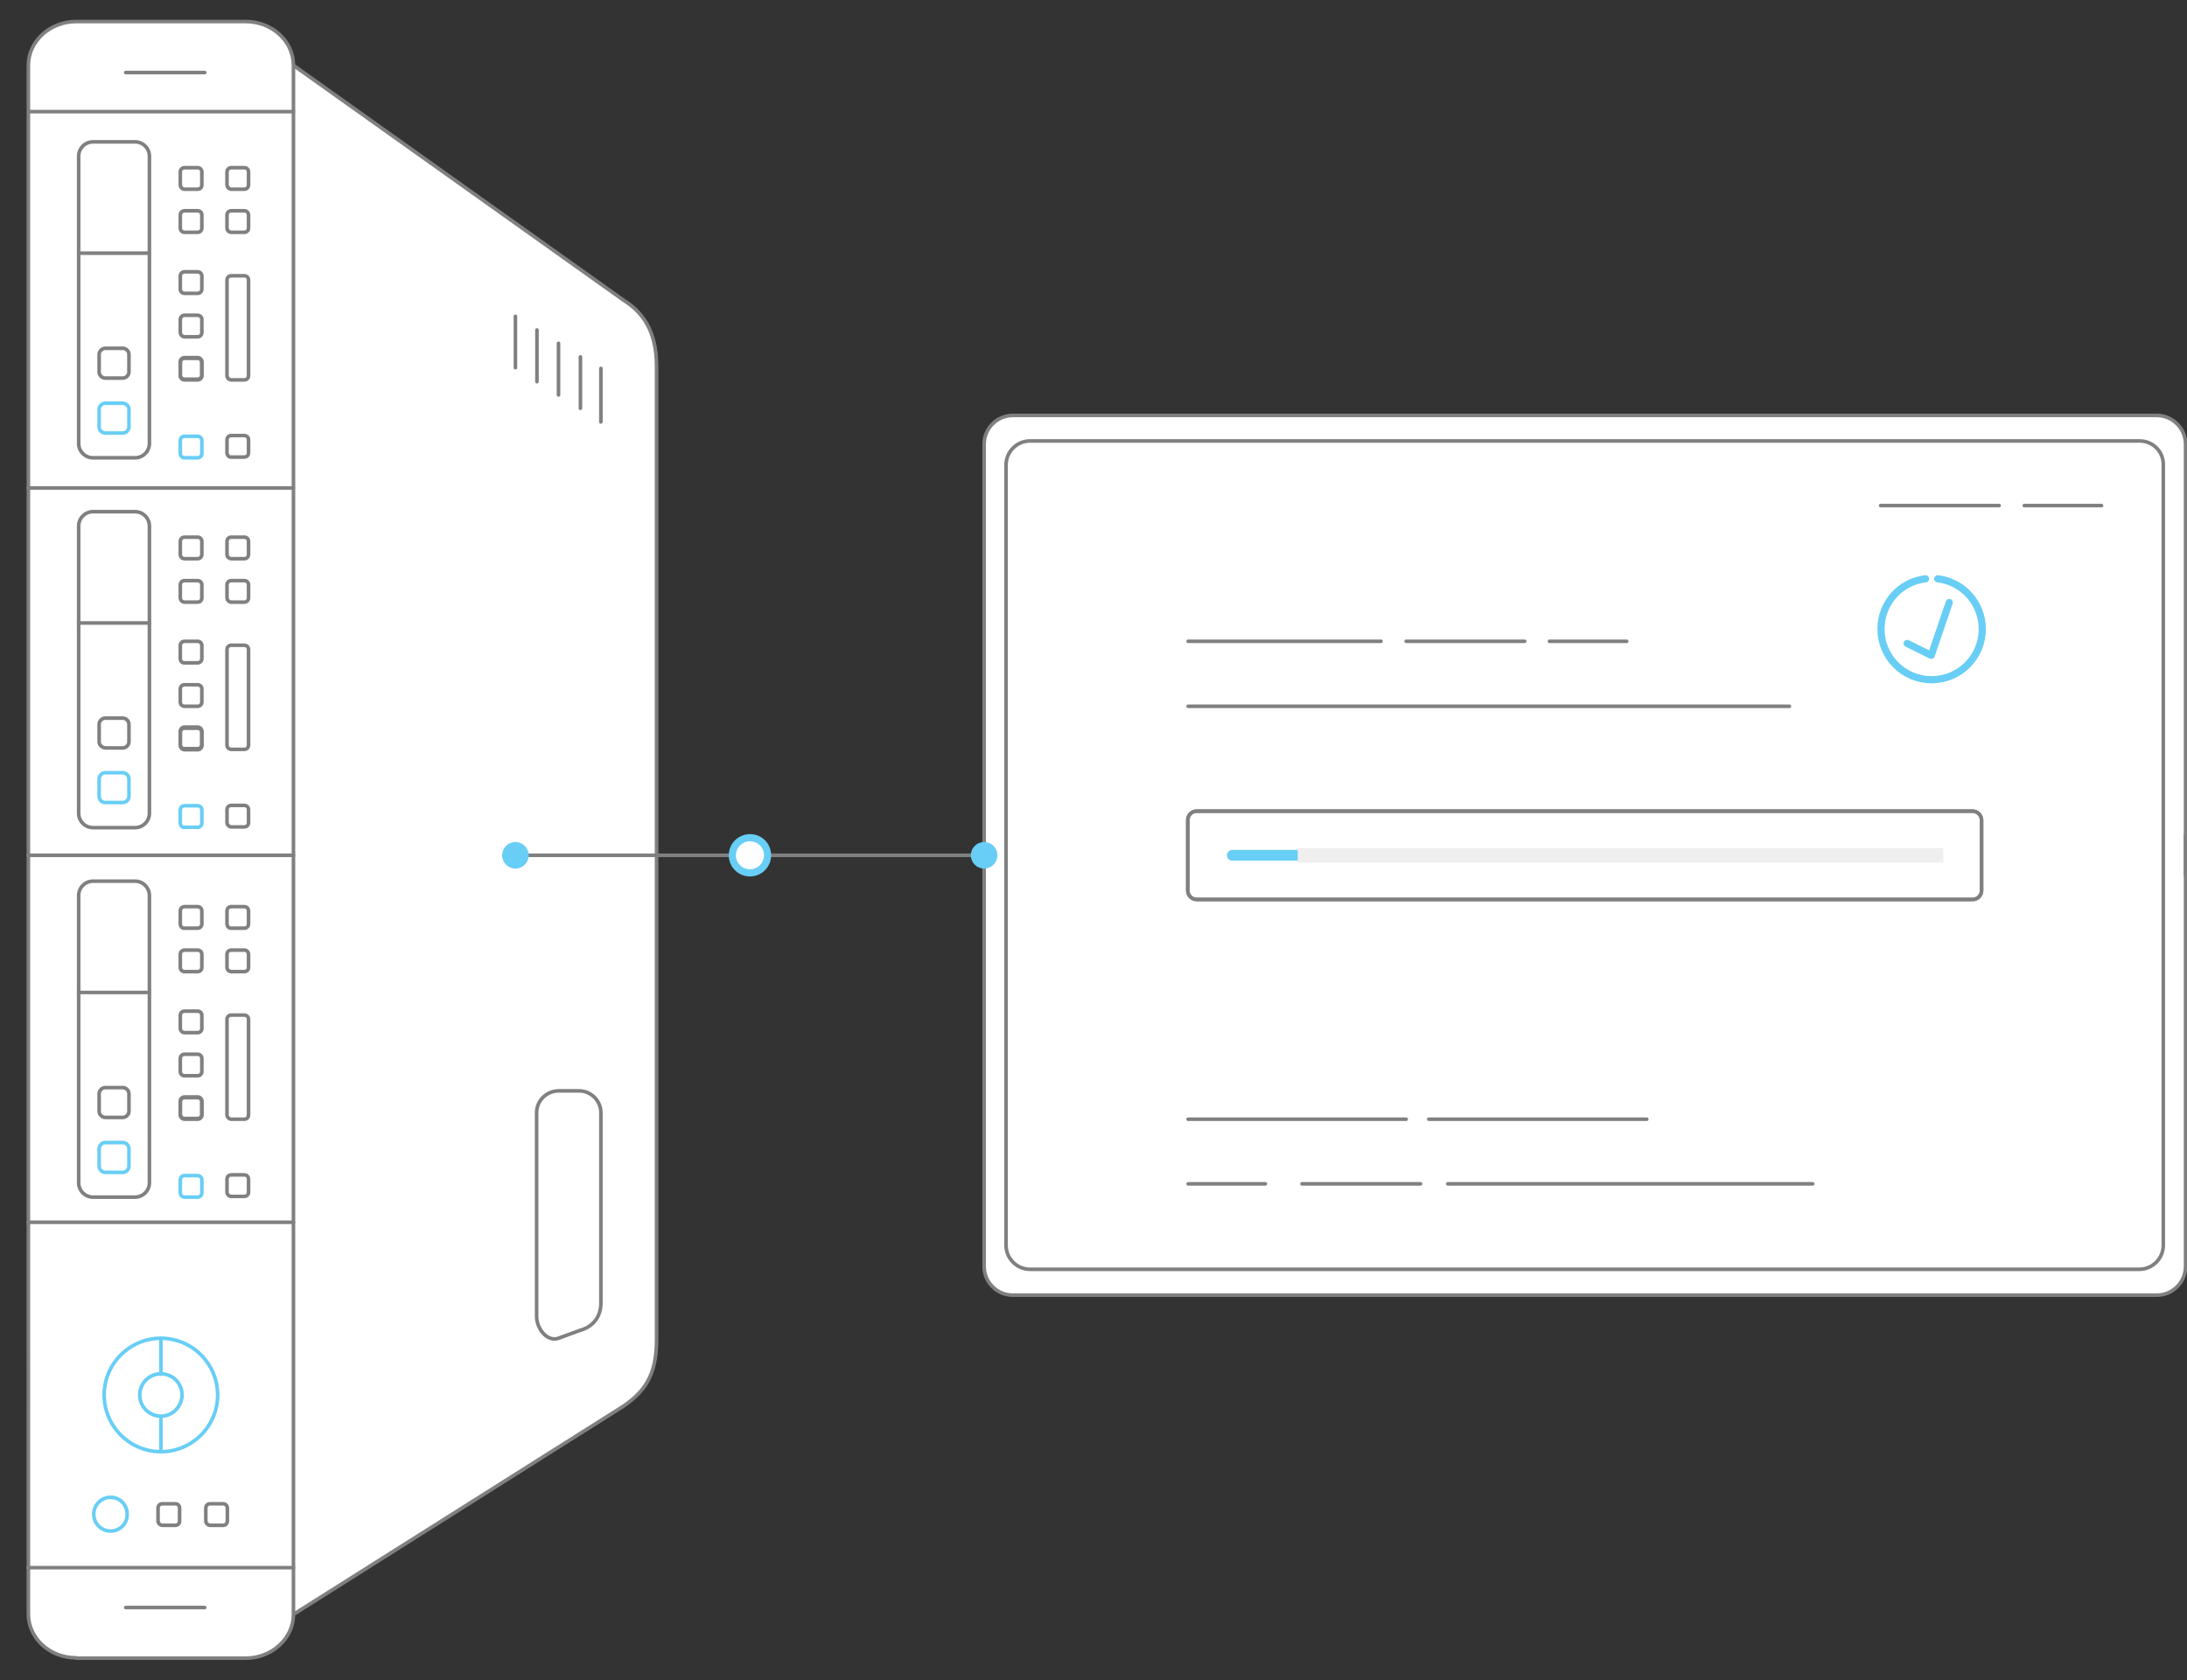 <svg version="1.1" id="Layer_1" xmlns="http://www.w3.org/2000/svg" x="0" y="0" viewBox="0 0 608.9 468" xml:space="preserve">
  <rect x="0" y="0" width="608.9" height="468" fill="#333333" stroke="none"/>
  <style>
    .install0,.install2,.install4{fill:none;stroke:#68cef5;stroke-linecap:round;stroke-linejoin:round;stroke-miterlimit:10}.install2,.install4{stroke:gray}.install4{fill:#fff}.install6{fill:#68cef5}.install10{fill:none;stroke:gray;stroke-linecap:round;stroke-linejoin:round;stroke-miterlimit:10}.install11{fill:#fff}.install12{fill:none;stroke:#68cef5;stroke-width:2;stroke-linecap:round;stroke-linejoin:round;stroke-miterlimit:10}
  </style>
  <path class="install4" d="M21.2 461.7c-7.4 0-13.3-5.5-13.3-12.2V18.2c0-6.7 6-12.2 13.3-12.2h47.2c7.4 0 13.3 5.5 13.3 12.2v431.4c0 6.7-6 12.2-13.3 12.2H21.2zM81.7 18.2l91.9 65.4c5.1 3.2 9.2 8.3 9.2 18.4v271.2c0 10.1-3.6 14.5-9.2 18.4l-91.9 58"/>
  <path id="svg-concept" class="install0" d="M50.2 126.3v-3.6c0-.7.5-1.2 1.2-1.2H55c.7 0 1.2.5 1.2 1.2v3.6c0 .7-.5 1.2-1.2 1.2h-3.6c-.7 0-1.2-.5-1.2-1.2zM27.6 118.9V114c0-.9.8-1.7 1.7-1.7h4.9c.9 0 1.7.8 1.7 1.7v4.9c0 .9-.8 1.7-1.7 1.7h-4.9c-.9 0-1.7-.8-1.7-1.7zM50.2 229.2v-3.6c0-.7.5-1.2 1.2-1.2H55c.7 0 1.2.5 1.2 1.2v3.6c0 .7-.5 1.2-1.2 1.2h-3.6c-.7.1-1.2-.5-1.2-1.2zM27.6 221.8v-4.9c0-.9.8-1.7 1.7-1.7h4.9c.9 0 1.7.8 1.7 1.7v4.9c0 .9-.8 1.7-1.7 1.7h-4.9c-.9 0-1.7-.7-1.7-1.7zM50.2 332.2v-3.6c0-.7.5-1.2 1.2-1.2H55c.7 0 1.2.5 1.2 1.2v3.6c0 .7-.5 1.2-1.2 1.2h-3.6c-.7 0-1.2-.6-1.2-1.2zM27.6 324.8v-4.9c0-.9.8-1.7 1.7-1.7h4.9c.9 0 1.7.8 1.7 1.7v4.9c0 .9-.8 1.7-1.7 1.7h-4.9c-.9 0-1.7-.8-1.7-1.7zM44.8 404.3c-8.7 0-15.8-7.1-15.8-15.8 0-8.7 7.1-15.8 15.8-15.8s15.8 7.1 15.8 15.8c0 8.7-7.1 15.8-15.8 15.8z"/>
  <path id="svg-concept" class="install0" d="M44.8 394.4c-3.2 0-5.9-2.6-5.9-5.9 0-3.2 2.6-5.9 5.9-5.9 3.2 0 5.9 2.6 5.9 5.9-.1 3.3-2.7 5.9-5.9 5.9zM44.8 404.3v-9.9M44.8 382.7v-10"/>
  <path class="install2" d="M81.7 31.1H8.1M81.7 436.6H7.8M21.9 123.5v-80c0-2.2 1.8-4 4-4h11.7c2.2 0 4 1.8 4 4v80c0 2.2-1.8 4-4 4H25.9c-2.2 0-4-1.8-4-4zM50.2 51.5v-3.6c0-.7.5-1.2 1.2-1.2H55c.7 0 1.2.5 1.2 1.2v3.6c0 .7-.5 1.2-1.2 1.2h-3.6c-.7 0-1.2-.6-1.2-1.2zM50.2 63.5v-3.6c0-.7.5-1.2 1.2-1.2H55c.7 0 1.2.5 1.2 1.2v3.6c0 .7-.5 1.2-1.2 1.2h-3.6c-.7 0-1.2-.5-1.2-1.2zM50.2 80.5v-3.6c0-.7.5-1.2 1.2-1.2H55c.7 0 1.2.5 1.2 1.2v3.6c0 .7-.5 1.2-1.2 1.2h-3.6c-.7 0-1.2-.5-1.2-1.2zM63.2 51.5v-3.6c0-.7.5-1.2 1.2-1.2H68c.7 0 1.2.5 1.2 1.2v3.6c0 .7-.5 1.2-1.2 1.2h-3.6c-.6 0-1.2-.6-1.2-1.2zM63.2 63.5v-3.6c0-.7.5-1.2 1.2-1.2H68c.7 0 1.2.5 1.2 1.2v3.6c0 .7-.5 1.2-1.2 1.2h-3.6c-.6 0-1.2-.5-1.2-1.2zM63.2 126.1v-3.6c0-.7.5-1.2 1.2-1.2H68c.7 0 1.2.5 1.2 1.2v3.6c0 .7-.5 1.2-1.2 1.2h-3.6c-.6.1-1.2-.5-1.2-1.2zM50.2 92.5V89c0-.7.5-1.2 1.2-1.2H55c.7 0 1.2.5 1.2 1.2v3.6c0 .7-.5 1.2-1.2 1.2h-3.6c-.7 0-1.2-.6-1.2-1.3zM50.2 104.4v-3.6c0-.7.5-1.2 1.2-1.2H55c.7 0 1.2.5 1.2 1.2v3.6c0 .7-.5 1.2-1.2 1.2h-3.6c-.7 0-1.2-.5-1.2-1.2z"/>
  <path class="install2" d="M50.2 104.6V101c0-.7.5-1.2 1.2-1.2H55c.7 0 1.2.5 1.2 1.2v3.6c0 .7-.5 1.2-1.2 1.2h-3.6c-.7 0-1.2-.5-1.2-1.2zM63.2 104.6V78c0-.7.5-1.2 1.2-1.2H68c.7 0 1.2.5 1.2 1.2v26.6c0 .7-.5 1.2-1.2 1.2h-3.6c-.6 0-1.2-.5-1.2-1.2zM41.6 70.5H21.9M27.6 103.6v-4.9c0-.9.8-1.7 1.7-1.7h4.9c.9 0 1.7.8 1.7 1.7v4.9c0 .9-.8 1.7-1.7 1.7h-4.9c-.9 0-1.7-.8-1.7-1.7zM21.9 226.5v-80c0-2.2 1.8-4 4-4h11.7c2.2 0 4 1.8 4 4v80c0 2.2-1.8 4-4 4H25.9c-2.2 0-4-1.8-4-4zM50.2 154.4v-3.6c0-.7.5-1.2 1.2-1.2H55c.7 0 1.2.5 1.2 1.2v3.6c0 .7-.5 1.2-1.2 1.2h-3.6c-.7 0-1.2-.5-1.2-1.2zM50.2 166.5v-3.6c0-.7.5-1.2 1.2-1.2H55c.7 0 1.2.5 1.2 1.2v3.6c0 .7-.5 1.2-1.2 1.2h-3.6c-.7 0-1.2-.6-1.2-1.2zM50.2 183.4v-3.6c0-.7.5-1.2 1.2-1.2H55c.7 0 1.2.5 1.2 1.2v3.6c0 .7-.5 1.2-1.2 1.2h-3.6c-.7.1-1.2-.5-1.2-1.2zM63.2 154.4v-3.6c0-.7.5-1.2 1.2-1.2H68c.7 0 1.2.5 1.2 1.2v3.6c0 .7-.5 1.2-1.2 1.2h-3.6c-.6 0-1.2-.5-1.2-1.2zM63.2 166.5v-3.6c0-.7.5-1.2 1.2-1.2H68c.7 0 1.2.5 1.2 1.2v3.6c0 .7-.5 1.2-1.2 1.2h-3.6c-.6 0-1.2-.6-1.2-1.2zM63.2 229.1v-3.6c0-.7.5-1.2 1.2-1.2H68c.7 0 1.2.5 1.2 1.2v3.6c0 .7-.5 1.2-1.2 1.2h-3.6c-.6 0-1.2-.6-1.2-1.2zM50.2 195.5v-3.6c0-.7.5-1.2 1.2-1.2H55c.7 0 1.2.5 1.2 1.2v3.6c0 .7-.5 1.2-1.2 1.2h-3.6c-.7 0-1.2-.5-1.2-1.2zM50.2 207.3v-3.6c0-.7.5-1.2 1.2-1.2H55c.7 0 1.2.5 1.2 1.2v3.6c0 .7-.5 1.2-1.2 1.2h-3.6c-.7.1-1.2-.5-1.2-1.2z"/>
  <path class="install2" d="M50.2 207.5V204c0-.7.5-1.2 1.2-1.2H55c.7 0 1.2.5 1.2 1.2v3.6c0 .7-.5 1.2-1.2 1.2h-3.6c-.7 0-1.2-.6-1.2-1.3zM63.2 207.5v-26.6c0-.7.5-1.2 1.2-1.2H68c.7 0 1.2.5 1.2 1.2v26.6c0 .7-.5 1.2-1.2 1.2h-3.6c-.6 0-1.2-.5-1.2-1.2zM41.6 173.5H21.9M27.6 206.6v-4.9c0-.9.8-1.7 1.7-1.7h4.9c.9 0 1.7.8 1.7 1.7v4.9c0 .9-.8 1.7-1.7 1.7h-4.9c-.9-.1-1.7-.8-1.7-1.7zM21.9 329.4v-80c0-2.2 1.8-4 4-4h11.7c2.2 0 4 1.8 4 4v80c0 2.2-1.8 4-4 4H25.9c-2.2 0-4-1.8-4-4zM50.2 257.3v-3.6c0-.7.5-1.2 1.2-1.2H55c.7 0 1.2.5 1.2 1.2v3.6c0 .7-.5 1.2-1.2 1.2h-3.6c-.7.1-1.2-.5-1.2-1.2zM50.2 269.4v-3.6c0-.7.5-1.2 1.2-1.2H55c.7 0 1.2.5 1.2 1.2v3.6c0 .7-.5 1.2-1.2 1.2h-3.6c-.7 0-1.2-.5-1.2-1.2zM50.2 286.4v-3.6c0-.7.5-1.2 1.2-1.2H55c.7 0 1.2.5 1.2 1.2v3.6c0 .7-.5 1.2-1.2 1.2h-3.6c-.7 0-1.2-.6-1.2-1.2zM63.2 257.3v-3.6c0-.7.5-1.2 1.2-1.2H68c.7 0 1.2.5 1.2 1.2v3.6c0 .7-.5 1.2-1.2 1.2h-3.6c-.6.1-1.2-.5-1.2-1.2zM63.2 269.4v-3.6c0-.7.5-1.2 1.2-1.2H68c.7 0 1.2.5 1.2 1.2v3.6c0 .7-.5 1.2-1.2 1.2h-3.6c-.6 0-1.2-.5-1.2-1.2zM63.2 332v-3.6c0-.7.5-1.2 1.2-1.2H68c.7 0 1.2.5 1.2 1.2v3.6c0 .7-.5 1.2-1.2 1.2h-3.6c-.6 0-1.2-.5-1.2-1.2zM50.2 298.4v-3.6c0-.7.5-1.2 1.2-1.2H55c.7 0 1.2.5 1.2 1.2v3.6c0 .7-.5 1.2-1.2 1.2h-3.6c-.7 0-1.2-.5-1.2-1.2zM50.2 310.3v-3.6c0-.7.5-1.2 1.2-1.2H55c.7 0 1.2.5 1.2 1.2v3.6c0 .7-.5 1.2-1.2 1.2h-3.6c-.7 0-1.2-.6-1.2-1.2z"/>
  <path class="install2" d="M50.2 310.5v-3.6c0-.7.5-1.2 1.2-1.2H55c.7 0 1.2.5 1.2 1.2v3.6c0 .7-.5 1.2-1.2 1.2h-3.6c-.7 0-1.2-.6-1.2-1.2z"/>
  <path id="svg-concept" class="install0" d="M30.8 426.4c-2.6 0-4.7-2.1-4.7-4.7s2.1-4.7 4.7-4.7 4.6 2.1 4.6 4.7c.1 2.6-2 4.7-4.6 4.7z"/>
  <path class="install2" d="M44 423.6V420c0-.7.5-1.2 1.2-1.2h3.6c.7 0 1.2.5 1.2 1.2v3.6c0 .7-.5 1.2-1.2 1.2h-3.6c-.6 0-1.2-.6-1.2-1.2zM57.3 423.6V420c0-.7.5-1.2 1.2-1.2h3.6c.7 0 1.2.5 1.2 1.2v3.6c0 .7-.5 1.2-1.2 1.2h-3.6c-.6 0-1.2-.6-1.2-1.2zM63.2 310.5v-26.6c0-.7.5-1.2 1.2-1.2H68c.7 0 1.2.5 1.2 1.2v26.6c0 .7-.5 1.2-1.2 1.2h-3.6c-.6 0-1.2-.6-1.2-1.2zM41.6 276.4H21.9M27.6 309.5v-4.9c0-.9.8-1.7 1.7-1.7h4.9c.9 0 1.7.8 1.7 1.7v4.9c0 .9-.8 1.7-1.7 1.7h-4.9c-.9 0-1.7-.8-1.7-1.7zM81.7 135.9H7.8M167.3 117.5v-14.9M161.6 113.7V99.4M155.5 110V95.6M149.5 106.3V91.9M143.5 102.4V88.1M57 20.2H35M57 447.7H35M81.7 238.2H7.8M81.7 340.4H7.8M149.4 309.9v56.7c0 3.4 2.9 7.2 6.1 6.1l6-2.2c4-1.1 5.8-4.2 5.8-7.6v-53c0-3.4-2.8-6.1-6.1-6.1h-5.6c-3.4 0-6.2 2.7-6.2 6.1z"/>
  <path fill="none" stroke="gray" stroke-miterlimit="10" d="M143.5 238.2H274"/>
  <path class="install4" d="M600.5 360.7H282c-4.4 0-8-3.6-8-8v-229c0-4.4 3.6-8 8-8h318.5c4.4 0 8 3.6 8 8v229c0 4.4-3.6 8-8 8z"/>
  <path id="svg-concept" fill="#fff" stroke="#68cef5" stroke-width="3" stroke-linecap="round" stroke-linejoin="round" stroke-miterlimit="10" d="M343.1 238.2h196.3"/>
  <circle id="svg-ico" class="install6" cx="274" cy="238.2" r="3.7"/>
  <circle id="svg-ico" class="install6" cx="143.5" cy="238.2" r="3.7"/>
  <g>
    <path id="svg-concept" d="M213.7 238.2c0 2.7-2.2 4.9-4.9 4.9s-4.9-2.2-4.9-4.9 2.2-4.9 4.9-4.9 4.9 2.1 4.9 4.9z" fill="#fff" stroke="#68cef5" stroke-width="2" stroke-linecap="round" stroke-linejoin="round" stroke-miterlimit="10"/>
    <animateMotion path="M53, 0 53 0 -53 0 53 0" begin="0s" dur="2s" repeatCount="indefinite"/>
  </g>
  <g>
    <path fill="none" stroke="#efefef" stroke-width="4" stroke-linejoin="round" stroke-miterlimit="10" d="M361.3 238.2h179.8"/>
    <animateMotion path="M0, 0 200 0 -200" begin="0s" dur="5s" repeatCount="indefinite"/>
  </g>
  <path d="M595.7 122.8H286.8c-3.7 0-6.7 3-6.7 6.7v217.3c0 3.7 3 6.7 6.7 6.7h308.8c3.7 0 6.7-3 6.7-6.7V129.5c.1-3.7-2.9-6.7-6.6-6.7zm-44 125.2c0 1.4-1.1 2.5-2.5 2.5h-216c-1.4 0-2.5-1.1-2.5-2.5v-19.6c0-1.4 1.1-2.5 2.5-2.5h216c1.3 0 2.5 1.1 2.5 2.5V248z" fill="#fff" stroke="gray" stroke-linecap="round" stroke-linejoin="round" stroke-miterlimit="10"/>
  <g>
    <path class="install2" d="M551.7 248c0 1.4-1.1 2.5-2.5 2.5h-216c-1.4 0-2.5-1.1-2.5-2.5v-19.6c0-1.4 1.1-2.5 2.5-2.5h216c1.3 0 2.5 1.1 2.5 2.5V248z"/>
    <path class="install10" d="M330.8 196.7h167.4M330.8 178.6h53.7M391.5 178.6h33M431.4 178.6h21.5M523.6 140.8h33M563.6 140.8h21.5M391.5 311.7h-60.7M458.5 311.7h-60.7M504.7 329.7H403.1M395.5 329.7h-33M352.3 329.7h-21.5"/>
  </g>
  <path class="install11" d="M603 232.6h4.9v11.2H603z"/>
  <path class="install4" d="M608.5 232.6v11.2"/>
  <g>
    <path id="svg-concept" class="install12" d="M536.1 161.2c-7 .8-12.4 6.7-12.4 14 0 7.8 6.3 14.1 14.1 14.1s14.1-6.3 14.1-14.1c0-7.2-5.4-13.2-12.4-14"/>
    <path id="svg-concept" class="install12" d="M542.7 167.8l-5 14.7-6.7-3.3"/>
  </g>
  <path class="install11" d="M541.1 234.7h9.9v8.4h-9.9z"/>
</svg>
